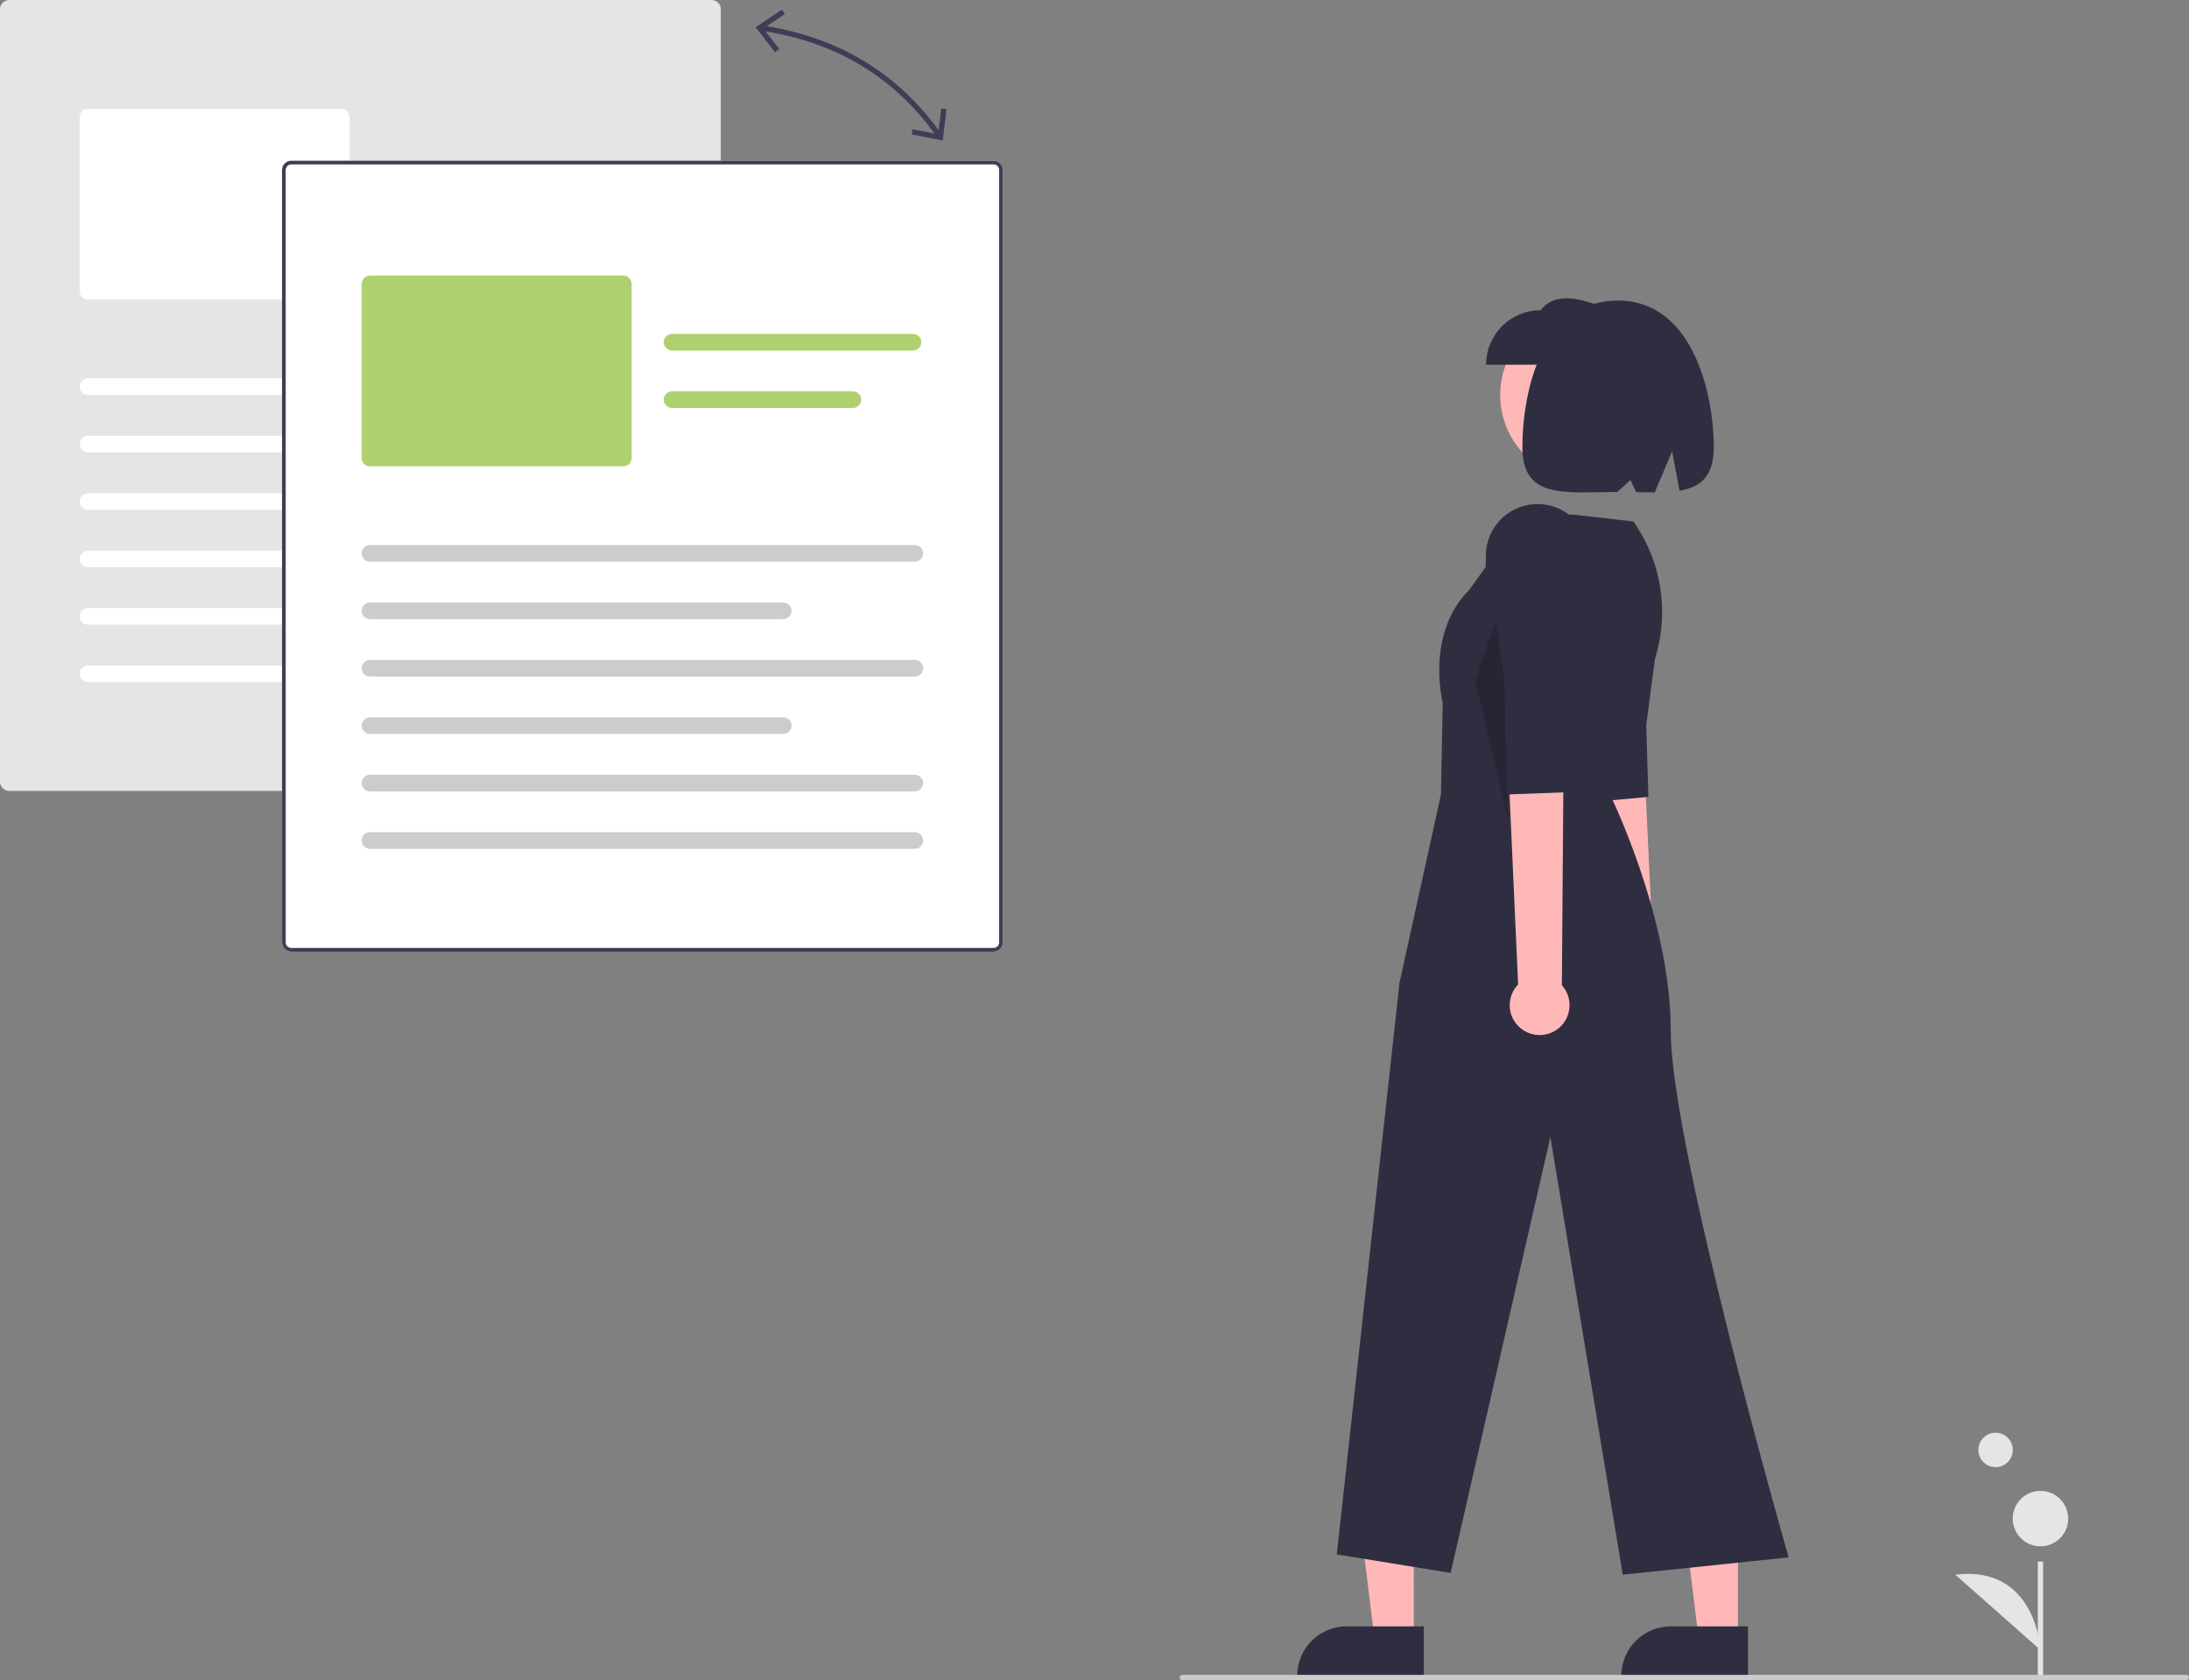 <svg width="538" height="413" viewBox="0 0 538 413" fill="none" xmlns="http://www.w3.org/2000/svg">
<rect x="0" y="0" width="538" height="413" fill="#808080" stroke="none"/>
<g clip-path="url(#clip0_204_178)">
<path d="M490.469 360.649C492.807 360.649 494.702 358.755 494.702 356.417C494.702 354.08 492.807 352.185 490.469 352.185C488.131 352.185 486.235 354.08 486.235 356.417C486.235 358.755 488.131 360.649 490.469 360.649Z" fill="#E5E5E5"/>
<path d="M502.141 383.857H500.845V412.352H502.141V383.857Z" fill="#E5E5E5"/>
<path d="M501.493 380.11C505.258 380.11 508.309 377.059 508.309 373.295C508.309 369.532 505.258 366.48 501.493 366.48C497.729 366.48 494.677 369.532 494.677 373.295C494.677 377.059 497.729 380.11 501.493 380.11Z" fill="#E5E5E5"/>
<path d="M501.493 405.586C501.493 405.586 500.519 384.647 480.557 387.081L501.493 405.586Z" fill="#E5E5E5"/>
<path d="M398.319 249.629C397.484 249.128 396.769 248.449 396.225 247.641C395.68 246.833 395.32 245.915 395.168 244.953C395.017 243.991 395.079 243.007 395.349 242.071C395.619 241.135 396.091 240.269 396.732 239.535L388.07 152.638L402.533 153.597L406.54 239.165C407.702 240.323 408.398 241.867 408.497 243.504C408.597 245.141 408.092 246.758 407.079 248.048C406.065 249.338 404.614 250.211 402.999 250.503C401.385 250.794 399.72 250.483 398.319 249.629Z" fill="#FFB8B8"/>
<path d="M408.392 149.419L404.601 178.231L405.127 195.89L389.22 197.346L386.032 182.659L384.275 143.777C384.143 140.844 385.127 137.97 387.03 135.734C388.933 133.498 391.613 132.067 394.529 131.728C397.555 131.376 400.598 132.228 403.002 134.099C405.405 135.971 406.976 138.712 407.375 141.732L408.392 149.419Z" fill="#2F2E41"/>
<path d="M174.882 194.421H2.277C1.673 194.421 1.095 194.181 0.668 193.754C0.241 193.327 0.001 192.748 0 192.145V2.277C0.001 1.673 0.241 1.094 0.668 0.668C1.095 0.241 1.673 0.001 2.277 0H174.882C175.486 0.001 176.065 0.241 176.492 0.668C176.918 1.094 177.159 1.673 177.159 2.277V192.145C177.159 192.748 176.918 193.327 176.492 193.754C176.065 194.181 175.486 194.421 174.882 194.421Z" fill="#E5E5E5"/>
<path d="M83.875 73.648H21.632C21.089 73.647 20.568 73.431 20.184 73.047C19.8 72.663 19.584 72.142 19.583 71.599V28.799C19.584 28.256 19.8 27.735 20.184 27.351C20.568 26.967 21.089 26.751 21.632 26.75H83.875C84.418 26.751 84.939 26.967 85.324 27.351C85.708 27.735 85.924 28.256 85.924 28.799V71.599C85.924 72.142 85.708 72.663 85.324 73.047C84.939 73.431 84.418 73.647 83.875 73.648Z" fill="white"/>
<path d="M155.527 97.097H21.632C21.089 97.097 20.568 96.881 20.183 96.497C19.799 96.112 19.583 95.591 19.583 95.048C19.583 94.504 19.799 93.983 20.183 93.599C20.568 93.215 21.089 92.999 21.632 92.999H155.527C156.07 92.999 156.591 93.215 156.976 93.599C157.36 93.983 157.576 94.504 157.576 95.048C157.576 95.591 157.36 96.112 156.976 96.497C156.591 96.881 156.07 97.097 155.527 97.097Z" fill="white"/>
<path d="M123.192 111.212H21.632C21.089 111.212 20.568 110.996 20.183 110.612C19.799 110.227 19.583 109.706 19.583 109.163C19.583 108.619 19.799 108.098 20.183 107.714C20.568 107.33 21.089 107.114 21.632 107.114H123.192C123.735 107.114 124.256 107.33 124.641 107.714C125.025 108.098 125.241 108.619 125.241 109.163C125.241 109.706 125.025 110.227 124.641 110.612C124.256 110.996 123.735 111.212 123.192 111.212Z" fill="white"/>
<path d="M155.071 45.191H95.867C95.324 45.19 94.803 44.973 94.42 44.589C94.036 44.205 93.821 43.684 93.821 43.142C93.821 42.599 94.036 42.078 94.42 41.694C94.803 41.31 95.324 41.094 95.867 41.093H155.071C155.615 41.093 156.136 41.309 156.521 41.693C156.905 42.077 157.121 42.598 157.121 43.142C157.121 43.685 156.905 44.206 156.521 44.59C156.136 44.975 155.615 45.191 155.071 45.191Z" fill="white"/>
<path d="M140.296 59.305H95.867C95.324 59.304 94.803 59.088 94.42 58.704C94.036 58.32 93.821 57.799 93.821 57.257C93.821 56.714 94.036 56.193 94.42 55.809C94.803 55.425 95.324 55.209 95.867 55.208H140.296C140.839 55.209 141.359 55.425 141.743 55.809C142.126 56.193 142.342 56.714 142.342 57.257C142.342 57.799 142.126 58.32 141.743 58.704C141.359 59.088 140.839 59.304 140.296 59.305Z" fill="white"/>
<path d="M155.527 125.327H21.632C21.089 125.327 20.568 125.111 20.183 124.727C19.799 124.342 19.583 123.821 19.583 123.278C19.583 122.735 19.799 122.213 20.183 121.829C20.568 121.445 21.089 121.229 21.632 121.229H155.527C156.07 121.229 156.591 121.445 156.976 121.829C157.36 122.213 157.576 122.735 157.576 123.278C157.576 123.821 157.36 124.342 156.976 124.727C156.591 125.111 156.07 125.327 155.527 125.327Z" fill="white"/>
<path d="M123.192 139.442H21.633C21.09 139.441 20.569 139.224 20.186 138.84C19.802 138.456 19.587 137.935 19.587 137.393C19.587 136.85 19.802 136.329 20.186 135.945C20.569 135.561 21.09 135.345 21.633 135.344H123.192C123.735 135.344 124.257 135.56 124.641 135.944C125.025 136.328 125.241 136.849 125.241 137.393C125.241 137.936 125.025 138.457 124.641 138.842C124.257 139.226 123.735 139.442 123.192 139.442Z" fill="white"/>
<path d="M155.527 153.556H21.633C21.09 153.555 20.569 153.339 20.186 152.955C19.802 152.571 19.587 152.05 19.587 151.507C19.587 150.965 19.802 150.444 20.186 150.06C20.569 149.676 21.09 149.459 21.633 149.458H155.527C156.07 149.459 156.59 149.676 156.974 150.06C157.357 150.444 157.573 150.965 157.573 151.507C157.573 152.05 157.357 152.571 156.974 152.955C156.59 153.339 156.07 153.555 155.527 153.556Z" fill="white"/>
<path d="M155.527 167.672H21.632C21.089 167.672 20.568 167.456 20.183 167.071C19.799 166.687 19.583 166.166 19.583 165.623C19.583 165.079 19.799 164.558 20.183 164.174C20.568 163.79 21.089 163.574 21.632 163.574H155.527C156.07 163.574 156.591 163.79 156.976 164.174C157.36 164.558 157.576 165.079 157.576 165.623C157.576 166.166 157.36 166.687 156.976 167.071C156.591 167.456 156.07 167.672 155.527 167.672Z" fill="white"/>
<path d="M244.193 233.926H71.588C70.984 233.926 70.406 233.686 69.979 233.259C69.552 232.832 69.312 232.253 69.311 231.65V41.782C69.312 41.178 69.552 40.599 69.979 40.172C70.406 39.746 70.984 39.506 71.588 39.505H244.193C244.797 39.506 245.376 39.746 245.803 40.172C246.229 40.599 246.47 41.178 246.47 41.782V231.65C246.47 232.253 246.229 232.832 245.803 233.259C245.376 233.686 244.797 233.926 244.193 233.926Z" fill="white"/>
<path d="M244.193 233.926H71.588C70.984 233.926 70.406 233.686 69.979 233.259C69.552 232.832 69.312 232.253 69.311 231.65V41.782C69.312 41.178 69.552 40.599 69.979 40.172C70.406 39.746 70.984 39.506 71.588 39.505H244.193C244.797 39.506 245.376 39.746 245.803 40.172C246.229 40.599 246.47 41.178 246.47 41.782V231.65C246.47 232.253 246.229 232.832 245.803 233.259C245.376 233.686 244.797 233.926 244.193 233.926ZM71.588 40.416C71.226 40.416 70.879 40.56 70.623 40.816C70.366 41.072 70.222 41.419 70.222 41.782V231.65C70.222 232.012 70.366 232.359 70.623 232.615C70.879 232.871 71.226 233.015 71.588 233.016H244.193C244.555 233.015 244.903 232.871 245.159 232.615C245.415 232.359 245.559 232.012 245.559 231.65V41.782C245.559 41.419 245.415 41.072 245.159 40.816C244.903 40.56 244.555 40.416 244.193 40.416H71.588Z" fill="#3F3D56"/>
<path d="M153.186 114.633H90.943C90.4 114.632 89.879 114.416 89.495 114.032C89.111 113.648 88.895 113.127 88.894 112.584V69.784C88.895 69.241 89.111 68.72 89.495 68.336C89.879 67.951 90.4 67.736 90.943 67.735H153.186C153.729 67.736 154.25 67.951 154.635 68.336C155.019 68.72 155.235 69.241 155.236 69.784V112.584C155.235 113.127 155.019 113.648 154.635 114.032C154.25 114.416 153.729 114.632 153.186 114.633Z" fill="#AFD06E"/>
<path d="M224.838 138.082H90.944C90.4 138.082 89.879 137.866 89.495 137.482C89.111 137.097 88.894 136.576 88.894 136.033C88.894 135.489 89.111 134.968 89.495 134.584C89.879 134.2 90.4 133.984 90.944 133.984H224.838C225.382 133.984 225.903 134.2 226.287 134.584C226.672 134.968 226.887 135.489 226.887 136.033C226.887 136.576 226.672 137.097 226.287 137.482C225.903 137.866 225.382 138.082 224.838 138.082Z" fill="#CCCCCC"/>
<path d="M192.503 152.197H90.943C90.4 152.197 89.879 151.981 89.494 151.596C89.11 151.212 88.894 150.691 88.894 150.148C88.894 149.604 89.11 149.083 89.494 148.699C89.879 148.315 90.4 148.099 90.943 148.099H192.503C193.046 148.099 193.567 148.315 193.952 148.699C194.336 149.083 194.552 149.604 194.552 150.148C194.552 150.691 194.336 151.212 193.952 151.596C193.567 151.981 193.046 152.197 192.503 152.197Z" fill="#CCCCCC"/>
<path d="M224.382 86.175H165.177C164.634 86.175 164.113 85.959 163.728 85.575C163.344 85.191 163.128 84.669 163.128 84.126C163.128 83.583 163.344 83.061 163.728 82.677C164.113 82.293 164.634 82.077 165.177 82.077H224.382C224.926 82.077 225.447 82.293 225.831 82.677C226.216 83.061 226.432 83.583 226.432 84.126C226.432 84.669 226.216 85.191 225.831 85.575C225.447 85.959 224.926 86.175 224.382 86.175Z" fill="#AFD06E"/>
<path d="M209.607 100.29H165.178C164.635 100.289 164.114 100.073 163.731 99.689C163.347 99.305 163.132 98.784 163.132 98.241C163.132 97.698 163.347 97.178 163.731 96.794C164.114 96.41 164.635 96.193 165.178 96.192H209.607C210.15 96.193 210.67 96.41 211.054 96.794C211.437 97.178 211.653 97.698 211.653 98.241C211.653 98.784 211.437 99.305 211.054 99.689C210.67 100.073 210.15 100.289 209.607 100.29Z" fill="#AFD06E"/>
<path d="M224.838 166.311H90.944C90.4 166.311 89.879 166.095 89.495 165.711C89.111 165.327 88.894 164.806 88.894 164.262C88.894 163.719 89.111 163.198 89.495 162.814C89.879 162.429 90.4 162.213 90.944 162.213H224.838C225.382 162.213 225.903 162.429 226.287 162.814C226.672 163.198 226.887 163.719 226.887 164.262C226.887 164.806 226.672 165.327 226.287 165.711C225.903 166.095 225.382 166.311 224.838 166.311Z" fill="#CCCCCC"/>
<path d="M192.503 180.426H90.944C90.401 180.426 89.88 180.209 89.497 179.825C89.113 179.441 88.898 178.92 88.898 178.378C88.898 177.835 89.113 177.314 89.497 176.93C89.88 176.546 90.401 176.33 90.944 176.329H192.503C193.046 176.329 193.568 176.544 193.952 176.929C194.336 177.313 194.552 177.834 194.552 178.378C194.552 178.921 194.336 179.442 193.952 179.826C193.568 180.211 193.046 180.426 192.503 180.426Z" fill="#CCCCCC"/>
<path d="M224.838 194.541H90.944C90.401 194.54 89.88 194.324 89.497 193.94C89.113 193.556 88.898 193.035 88.898 192.492C88.898 191.95 89.113 191.429 89.497 191.045C89.88 190.661 90.401 190.444 90.944 190.443H224.838C225.381 190.443 225.903 190.659 226.287 191.043C226.671 191.428 226.887 191.949 226.887 192.492C226.887 193.036 226.671 193.557 226.287 193.941C225.903 194.325 225.381 194.541 224.838 194.541Z" fill="#CCCCCC"/>
<path d="M224.838 208.656H90.944C90.4 208.656 89.879 208.44 89.495 208.056C89.111 207.672 88.894 207.15 88.894 206.607C88.894 206.064 89.111 205.542 89.495 205.158C89.879 204.774 90.4 204.558 90.944 204.558H224.838C225.382 204.558 225.903 204.774 226.287 205.158C226.672 205.542 226.887 206.064 226.887 206.607C226.887 207.15 226.672 207.672 226.287 208.056C225.903 208.44 225.382 208.656 224.838 208.656Z" fill="#CCCCCC"/>
<path d="M231.339 26.66L230.698 32.014C220.435 17.918 206.219 9.323 188.407 6.446L192.899 3.45L192.178 2.373L185.707 6.69L190.484 12.83L191.509 12.034L188.146 7.715C205.655 10.531 219.621 18.973 229.688 32.828L224.308 31.78L224.061 33.052L231.699 34.539L232.627 26.816L231.339 26.66Z" fill="#3F3D56"/>
<path d="M347.475 402.935L337.825 402.934L333.235 365.724L347.477 365.725L347.475 402.935Z" fill="#FFB7B7"/>
<path d="M349.936 412.285L318.823 412.284V411.891C318.823 408.68 320.099 405.6 322.37 403.33C324.641 401.06 327.721 399.784 330.933 399.784H330.934L349.936 399.784L349.936 412.285Z" fill="#2F2E41"/>
<path d="M427.15 402.935L417.501 402.934L412.911 365.724L427.152 365.725L427.15 402.935Z" fill="#FFB7B7"/>
<path d="M429.611 412.285L398.498 412.284V411.891C398.498 408.68 399.774 405.6 402.045 403.33C404.316 401.06 407.396 399.784 410.608 399.784H410.609L429.612 399.784L429.611 412.285Z" fill="#2F2E41"/>
<path d="M394.476 117.462C405.716 114.785 412.657 103.506 409.979 92.269C407.302 81.032 396.02 74.093 384.78 76.77C373.541 79.447 366.6 90.726 369.277 101.963C371.955 113.2 383.237 120.139 394.476 117.462Z" fill="#FFB8B8"/>
<path d="M386.925 126.523L401.443 128.182C404.973 133.187 407.263 138.961 408.122 145.025C408.98 151.09 408.385 157.271 406.383 163.06L395.428 194.743C395.428 194.743 410.635 225.223 410.635 253.521C410.635 281.82 439.596 382.83 439.596 382.83L398.831 387.082L381.044 279.476L356.532 386.648L328.549 382.094L343.961 241.58L354.146 195.331L354.58 172.777C354.58 172.777 350.249 155.853 361.087 145.017L374.319 126.583L386.925 126.523Z" fill="#2F2E41"/>
<path d="M374.251 253.141C373.367 252.542 372.625 251.757 372.078 250.841C371.53 249.924 371.19 248.899 371.082 247.837C370.974 246.775 371.1 245.702 371.451 244.694C371.802 243.687 372.37 242.768 373.115 242.003L368.806 146.417L384.572 148.326L383.867 242.181C385.07 243.517 385.74 245.247 385.751 247.044C385.762 248.841 385.114 250.58 383.929 251.931C382.743 253.282 381.103 254.151 379.32 254.374C377.536 254.597 375.733 254.158 374.251 253.141Z" fill="#FFB8B8"/>
<path d="M391.231 144.104L385.369 175.401L384.895 194.752L367.405 195.399L364.791 179.142L365.181 136.497C365.21 133.281 366.458 130.195 368.673 127.862C370.888 125.529 373.904 124.122 377.116 123.924C380.447 123.719 383.726 124.832 386.244 127.023C388.762 129.213 390.318 132.306 390.575 135.633L391.231 144.104Z" fill="#2F2E41"/>
<path d="M365.241 89.646H395.983V76.249C389.236 73.569 382.633 71.29 378.641 76.249C375.087 76.249 371.679 77.661 369.166 80.173C366.653 82.686 365.241 86.093 365.241 89.646Z" fill="#2F2E41"/>
<path d="M397.685 73.885C416.063 73.885 421.207 96.916 421.207 109.909C421.207 117.155 417.929 119.746 412.779 120.623L410.96 110.924L406.699 121.041C405.252 121.048 403.733 121.02 402.157 120.991L400.712 118.017L397.491 120.937C384.59 120.956 374.163 122.837 374.163 109.909C374.163 96.916 378.674 73.885 397.685 73.885Z" fill="#2F2E41"/>
<path opacity="0.2" d="M370.507 201.095L369.729 167.357L367.668 152.38L362.573 167.216L370.507 201.095Z" fill="black"/>
<path d="M537.352 413H290.553C290.381 413 290.216 412.932 290.095 412.81C289.974 412.689 289.905 412.524 289.905 412.352C289.905 412.18 289.974 412.016 290.095 411.894C290.216 411.773 290.381 411.705 290.553 411.705H537.352C537.524 411.705 537.689 411.773 537.81 411.894C537.932 412.016 538 412.18 538 412.352C538 412.524 537.932 412.689 537.81 412.81C537.689 412.932 537.524 413 537.352 413Z" fill="#CBCBCB"/>
</g>
<defs>
<clipPath id="clip0_204_178">
<rect width="538" height="413" fill="white"/>
</clipPath>
</defs>
</svg>
